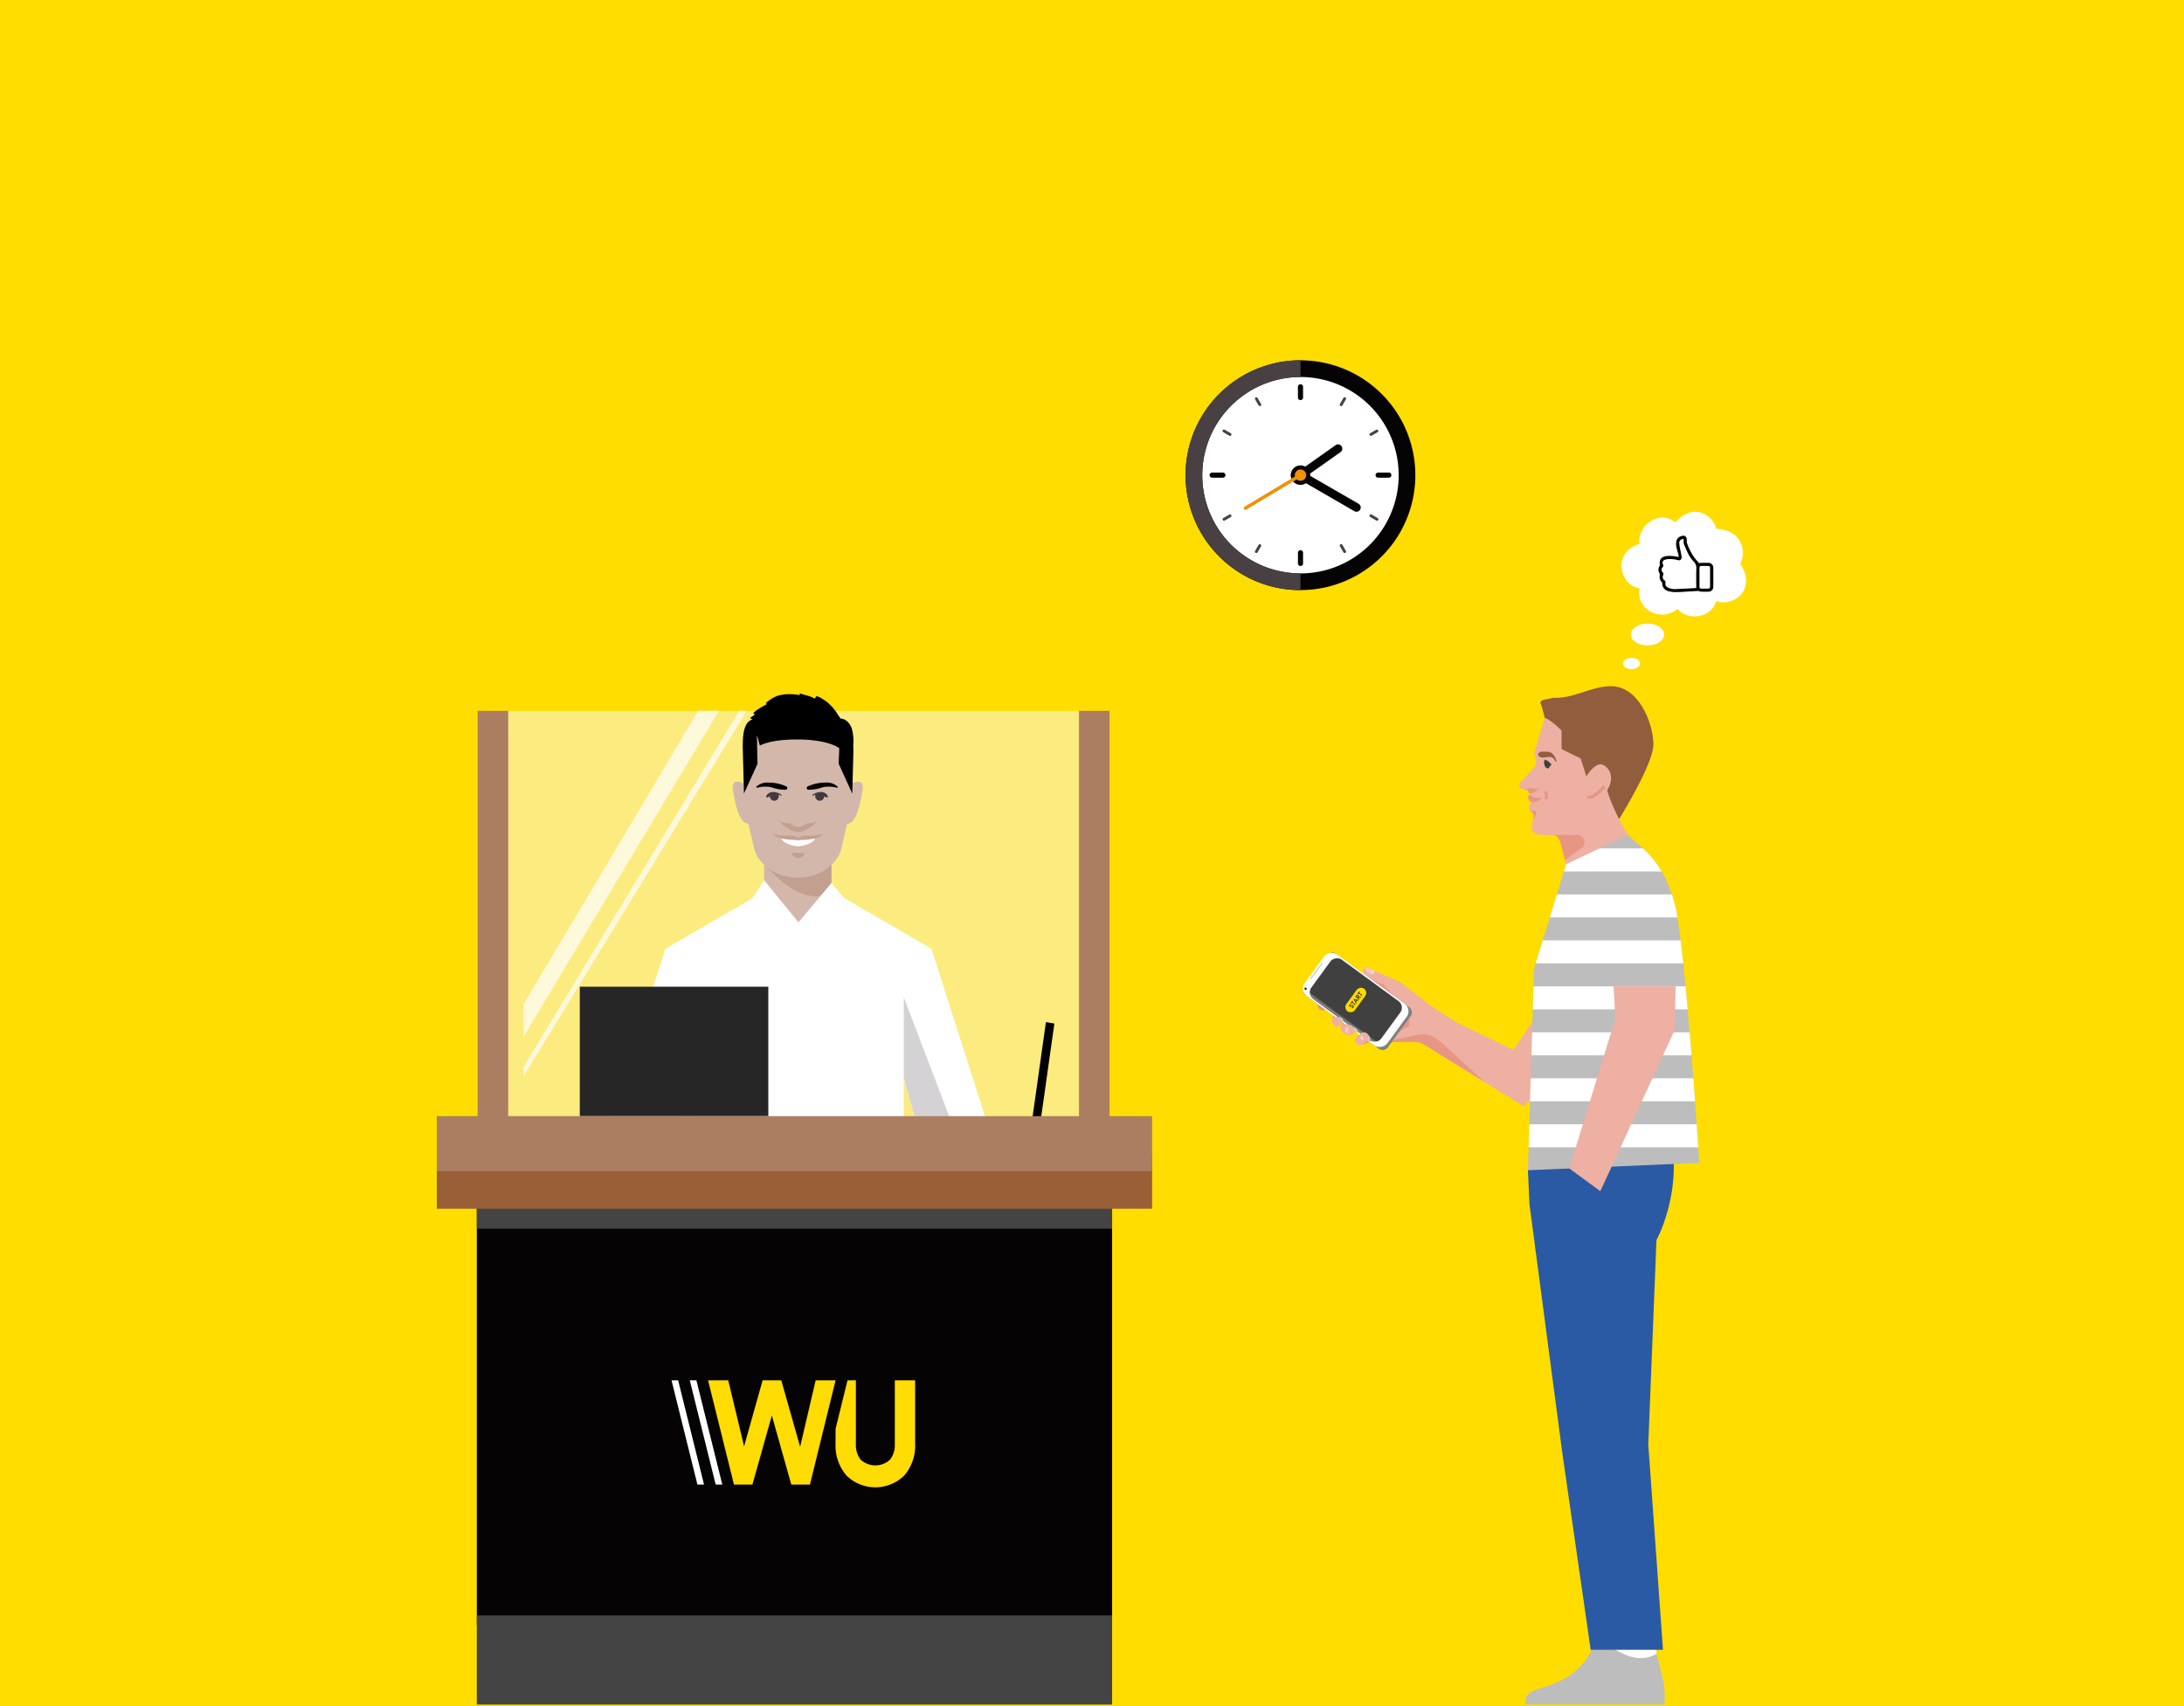 <svg xmlns="http://www.w3.org/2000/svg" xmlns:xlink="http://www.w3.org/1999/xlink" width="640" height="500" viewBox="0 0 640 500">
  <rect x="0" y="0" width="640" height="500" fill="#333333" stroke="none"/>
  <defs>
    <clipPath id="clip-ASSET_Send-Person-Header-Mobile">
      <rect width="640" height="500"/>
    </clipPath>
  </defs>
  <g id="ASSET_Send-Person-Header-Mobile" data-name="ASSET — Send-Person-Header-Mobile" clip-path="url(#clip-ASSET_Send-Person-Header-Mobile)">
    <rect width="640" height="500" fill="#fd0"/>
    <g id="Group_2540" data-name="Group 2540" transform="translate(-22.307 126.214)">
      <path id="Path_5979" data-name="Path 5979" d="M731.081,322.029l-16.5-7.991-5.758,8.836,25.19,15.564,21.606-18.206L750.4,293.286Z" transform="translate(-265.28 -140.538)" fill="#edb0a3"/>
      <path id="Path_5980" data-name="Path 5980" d="M665.545,302.405l9.915,4.293,10.008,7.707,6.72,4.237,19.432,24.4-30.5-18.847-8.218.109,4.2-10.826-9.946-7.264c-2.481-1.774-3.236-2.507-1.944-3.749A.307.307,0,0,1,665.545,302.405Z" transform="translate(-242.885 -145.143)" fill="#edb0a3"/>
      <path id="Path_5981" data-name="Path 5981" d="M666.24,307.236c1.021.746,4.19,2.616,5.129,2.506a24.962,24.962,0,0,0,4.689,4.665Z" transform="translate(-243.72 -147.601)" fill="#e89684"/>
      <circle id="Ellipse_142" data-name="Ellipse 142" cx="1.449" cy="1.449" r="1.449" transform="translate(408.437 167.02)" fill="#e89684"/>
      <path id="Path_5982" data-name="Path 5982" d="M663.109,346.724a7.077,7.077,0,0,0,2.588-.975l-1.137-.859Z" transform="translate(-242.135 -166.664)" fill="#e89684"/>
      <path id="Path_5983" data-name="Path 5983" d="M684.857,331.964s-.594,1.814-.047,2.666c0,0-2.747,1.088-3.378,2.023l-1.458,1.995,7.356-1.482a6.6,6.6,0,0,1,5.192,1.139l1.61,1.177,12.562,11.49-17.242-10.654a6.865,6.865,0,0,0-4.071-1.069l-6,.033-1.988-.749Z" transform="translate(-249.368 -160.12)" fill="#e89684"/>
      <path id="Path_5984" data-name="Path 5984" d="M651.6,336.249a6.372,6.372,0,0,1,.649-.888l.715.522Z" transform="translate(-236.309 -161.84)" fill="#e89684"/>
      <path id="Path_5985" data-name="Path 5985" d="M646.346,332.532a3.09,3.09,0,0,1,.437-1.54l2.493,1.861-.366.688Z" transform="translate(-233.648 -159.628)" fill="#e89684"/>
      <g id="Group_2495" data-name="Group 2495" transform="translate(403.029 151.901)">
        <path id="Path_5986" data-name="Path 5986" d="M637.821,293.666a1.238,1.238,0,0,0-1,.5h0l-7.39,10.119h0a1.239,1.239,0,0,0-.17,1.1,1.489,1.489,0,0,0,.55.764l21.464,15.676a1.936,1.936,0,0,0,2.887-.627l2.058-2.817,2.18-2.985,2.057-2.817a1.937,1.937,0,0,0-.281-2.942l-21.463-15.676A1.485,1.485,0,0,0,637.821,293.666Z" transform="translate(-628.001 -292.632)" fill="gray"/>
        <g id="Group_2494" data-name="Group 2494" transform="translate(0)">
          <rect id="Rectangle_3758" data-name="Rectangle 3758" width="15.092" height="29.947" rx="2.718" transform="matrix(0.59, -0.808, 0.808, 0.59, 0, 12.188)" fill="#fff"/>
          <rect id="Rectangle_3759" data-name="Rectangle 3759" width="14.229" height="25.343" rx="2.357" transform="matrix(0.59, -0.808, 0.808, 0.59, 2.15, 13.224)" fill="#404040"/>
          <rect id="Rectangle_3760" data-name="Rectangle 3760" width="5.881" height="0.361" rx="0.181" transform="matrix(0.59, -0.808, 0.808, 0.59, 3.118, 8.761)" fill="#cccbcb"/>
          <ellipse id="Ellipse_143" data-name="Ellipse 143" cx="0.303" cy="0.332" rx="0.303" ry="0.332" transform="matrix(0.59, -0.808, 0.808, 0.59, 1.424, 11.693)"/>
          <path id="Path_5987" data-name="Path 5987" d="M682.273,335.757c.152.1.3.2.449.3a.568.568,0,0,1,.2.2.445.445,0,0,1,.054.281.411.411,0,0,1-.048.141c-.027.045-.053.075-.079.114l-.157.219-.315.438-.321.433-.161.217c-.029.037-.05.071-.084.11a.393.393,0,0,1-.119.089.445.445,0,0,1-.285.034.563.563,0,0,1-.247-.13c-.141-.113-.283-.222-.422-.337.152.1.3.2.45.3a.506.506,0,0,0,.231.108.373.373,0,0,0,.239-.039.336.336,0,0,0,.092-.076c.024-.029.052-.071.078-.106l.157-.219.314-.438.322-.433.161-.216c.025-.035.057-.075.077-.106a.332.332,0,0,0,.044-.111.376.376,0,0,0-.035-.24.518.518,0,0,0-.172-.187C682.554,335.982,682.412,335.872,682.273,335.757Z" transform="translate(-654.089 -313.942)" fill="#cccbcb"/>
          <g id="Group_2493" data-name="Group 2493" transform="translate(12.909 10.722)">
            <rect id="Rectangle_3761" data-name="Rectangle 3761" width="8.224" height="3.084" rx="1.542" transform="matrix(0.59, -0.808, 0.808, 0.59, 0, 6.641)" fill="#fcd900"/>
            <g id="Group_2491" data-name="Group 2491" transform="translate(1.745 1.704)">
              <path id="Path_5988" data-name="Path 5988" d="M657.662,325.208a.528.528,0,0,1-.461.235l-.015-.222a.376.376,0,0,0,.3-.137c.078-.108.076-.205,0-.263s-.168-.044-.3.03l-.1.06a.43.43,0,0,1-.5.014.384.384,0,0,1-.053-.543.47.47,0,0,1,.367-.208l.038.219a.276.276,0,0,0-.235.115.164.164,0,0,0,.013.234c.072.052.16.04.287-.037l.1-.057a.431.431,0,0,1,.5-.023A.392.392,0,0,1,657.662,325.208Z" transform="translate(-656.443 -320.503)" fill="#211f1f"/>
              <path id="Path_5989" data-name="Path 5989" d="M657.637,322.856l-.208.285-.178-.13.549-.752.178.13-.209.286.929.678-.132.181Z" transform="translate(-656.852 -319.534)" fill="#211f1f"/>
              <path id="Path_5990" data-name="Path 5990" d="M659.035,321.287l1.514.276-.142.2-.33-.065-.338.463.162.295-.141.194Zm.6.671.224-.307-.439-.086Z" transform="translate(-657.755 -319.042)" fill="#211f1f"/>
              <path id="Path_5991" data-name="Path 5991" d="M660.909,319.541l-.077.1.471.344-.132.181-1.106-.808.262-.358a.4.4,0,0,1,.575-.12.381.381,0,0,1,.135.447l.745,0-.159.217Zm-.117-.171c.091-.125.075-.23-.019-.3s-.2-.054-.293.07l-.117.161.312.228Z" transform="translate(-658.277 -317.786)" fill="#211f1f"/>
              <path id="Path_5992" data-name="Path 5992" d="M661.668,317.336l-.208.285-.178-.129.55-.753.178.13-.21.287.929.678-.132.181Z" transform="translate(-658.893 -316.739)" fill="#211f1f"/>
            </g>
          </g>
        </g>
        <ellipse id="Ellipse_144" data-name="Ellipse 144" cx="0.079" cy="0.087" rx="0.079" ry="0.087" transform="matrix(0.59, -0.808, 0.808, 0.59, 1.649, 11.627)" fill="#707078"/>
        <rect id="Rectangle_3762" data-name="Rectangle 3762" width="0.319" height="26.261" transform="matrix(0.59, -0.808, 0.808, 0.59, 1.916, 12.814)" fill="#fff" opacity="0.5"/>
        <rect id="Rectangle_3763" data-name="Rectangle 3763" width="0.121" height="26.261" transform="matrix(0.59, -0.808, 0.808, 0.59, 2.222, 12.394)" fill="#fff" opacity="0.5"/>
      </g>
      <path id="Path_5998" data-name="Path 5998" d="M666.673,342.074s1.3,1.151.489,2.249L666,343.478" transform="translate(-243.6 -165.238)" fill="#cccbcb"/>
      <path id="Path_5999" data-name="Path 5999" d="M660.413,344.44a1.471,1.471,0,0,1-.3-1.878l.007-.011a1.212,1.212,0,0,1,.354-.36l1.283-.865a1.329,1.329,0,0,1,.122-.082h0a1.316,1.316,0,0,1,1.736,1.908c-.023.032-.048.062-.074.091l-.058.063c-.029.025-.836.815-1.068,1.042-.016.017-.033.034-.05.049l-.007.006h0A1.466,1.466,0,0,1,660.413,344.44Z" transform="translate(-240.51 -164.725)" fill="#edb0a3"/>
      <path id="Path_6000" data-name="Path 6000" d="M658.726,337.847s1.878.689,1.121,1.725l-1.229-.9" transform="translate(-239.861 -163.098)" fill="#cccbcb"/>
      <path id="Path_6001" data-name="Path 6001" d="M663.662,342.56a2.275,2.275,0,0,0,.581,1.22.091.091,0,0,1-.036.146c-.25.095-.815.232-1-.358a1.09,1.09,0,0,1,.293-1.06A.091.091,0,0,1,663.662,342.56Z" transform="translate(-242.164 -165.443)" fill="#f3cac2"/>
      <path id="Path_6002" data-name="Path 6002" d="M651.446,338.286a1.489,1.489,0,0,1-.191-1.31.94.94,0,0,1,.646-.7,3.436,3.436,0,0,1,2.938.643,1.387,1.387,0,0,1-1.348,2.4A5.524,5.524,0,0,1,651.446,338.286Z" transform="translate(-236.101 -162.246)" fill="#edb0a3"/>
      <g id="Group_2496" data-name="Group 2496" transform="translate(413.991 171.86)">
        <path id="Path_6003" data-name="Path 6003" d="M650.4,332.231a1.206,1.206,0,0,1,.431,1.366l-1.869-1.365A1.221,1.221,0,0,1,650.4,332.231Z" transform="translate(-648.966 -331.998)" fill="#cccbcb"/>
      </g>
      <path id="Path_6004" data-name="Path 6004" d="M654.964,338.07a2.562,2.562,0,0,0,.083,1.624.1.1,0,0,1-.123.14c-.37-.118-1.038-.423-.974-1.072a1.043,1.043,0,0,1,.824-.9A.165.165,0,0,1,654.964,338.07Z" transform="translate(-237.496 -163.107)" fill="#f3cac2"/>
      <path id="Path_6005" data-name="Path 6005" d="M646.958,334.365a1.3,1.3,0,0,0,1.878-.273,1.48,1.48,0,0,0-.461-2c-.668-.488-1.715-.342-1.936.366A1.509,1.509,0,0,0,646.958,334.365Z" transform="translate(-233.631 -160.042)" fill="#edb0a3"/>
      <path id="Path_6006" data-name="Path 6006" d="M666.384,302.478l2.531,1.1s-.344,1.163-1.383.805S665.732,302.832,666.384,302.478Z" transform="translate(-243.671 -145.192)" fill="#f3cac2"/>
      <g id="Group_2497" data-name="Group 2497" transform="translate(424.168 158.021)">
        <path id="Path_6007" data-name="Path 6007" d="M669.824,303.968l.831.36s-.23.775-.879.865C669.554,304.781,669.458,304.214,669.824,303.968Z" transform="translate(-669.579 -303.968)" fill="#f5d5cd"/>
      </g>
      <g id="Group_2498" data-name="Group 2498" transform="translate(421.003 177.658)">
        <path id="Path_6008" data-name="Path 6008" d="M663.211,344.207a.943.943,0,0,1-.025-.468.831.831,0,0,1,.309.341.785.785,0,0,1,.081.536A.569.569,0,0,1,663.211,344.207Z" transform="translate(-663.168 -343.739)" fill="#f5d5cd"/>
      </g>
      <path id="Path_6009" data-name="Path 6009" d="M771.218,144.871l-.815-3.06c-.1-.358-.533-1.275-.435-1.634.173-.637,2.413-.861,3.132-1.038a3.934,3.934,0,0,1,1.054-.159c5.635.18,10.818-3.386,16.484-3.386,8.355,0,12.462,11.372,12.4,17.155S793,174.531,793,174.531l-9.249,1.221" transform="translate(-296.227 -60.704)" fill="#915d3d"/>
      <path id="Path_6010" data-name="Path 6010" d="M775.567,170.338a.309.309,0,0,1,.1.094C775.836,170.744,775.764,170.65,775.567,170.338Z" transform="translate(-299.069 -78.294)" fill="#915d3d"/>
      <path id="Path_6011" data-name="Path 6011" d="M819.448,687.143l1.593,11.237-4.316,7.1-9.078-1.335-4.02-17Z" transform="translate(-313.275 -339.936)" fill="#fff"/>
      <path id="Path_6012" data-name="Path 6012" d="M801.89,210.337c-2.525-3.054-7.466-12.734-7.8-16.8L779.721,197.1l2.365,18.843,1.673,6.009" transform="translate(-301.172 -90.04)" fill="#edb0a3"/>
      <path id="Path_6013" data-name="Path 6013" d="M799.424,706.464c2.328,9.376,2.427,8.912,2.337,14.886H760.928c0-4.515,2.571-3.754,8.569-6.2a20.8,20.8,0,0,0,7.589-5.021,17.058,17.058,0,0,0,3.086-4.406c.743-1.467,2.274-3.124,3.708-2.453C786.938,704.695,792.976,710.179,799.424,706.464Z" transform="translate(-291.658 -348.021)" fill="#bdbdbd"/>
      <path id="Path_6014" data-name="Path 6014" d="M801.892,384.738,762.5,403.583l.468,10.044,9.662,73.141,8.268,57.359h21.182l-4.3-60.189,2.392-59.887S810.4,405.779,801.892,384.738Z" transform="translate(-292.456 -186.838)" fill="#2b5aa5"/>
      <path id="Path_6015" data-name="Path 6015" d="M764.3,263.064l9.4-30.573,18.065-8.568c6.728,5.748,10.6,9.077,13.695,19.914S812.731,320,812.731,320L762.5,322.167Z" transform="translate(-292.456 -105.422)" fill="#bdbdbd"/>
      <path id="Path_6016" data-name="Path 6016" d="M757.628,173.378l3.7-4.047a2.939,2.939,0,0,0,.73-3.386,2.941,2.941,0,0,1-.126-2.047l2.891-9.514c2.036.7,4.844,3.69,4.919,3.718v5.418l5.6,2.762,1.672,5.269s2.793-4.825,5.234-3.217c4.885,3.217.048,11.865-6.349,9.96l-4.79,10.373-6.285.051c-4,0-3.8-1.57-3.8-2.588s.638-2.459.638-3.482l-1.154-1.215a1.689,1.689,0,0,1,.368-2.12l.158-.16-1-1.211.085-.865a1.224,1.224,0,0,0-.785-1.64l-.982-.117a1.164,1.164,0,0,1-.721-1.942Z" transform="translate(-289.833 -70.217)" fill="#edb0a3"/>
      <path id="Path_6017" data-name="Path 6017" d="M766.261,201.506c.257-.225.3-.587-.031-.509a3.479,3.479,0,0,1-1.972-.083c-1.143-.63-1.483-.568-1.483-.568-.656,1.342.485,1.636.917,2.095A3.8,3.8,0,0,0,766.261,201.506Z" transform="translate(-292.492 -93.485)" fill="#e89684"/>
      <path id="Path_6018" data-name="Path 6018" d="M772.755,198.032a2.447,2.447,0,0,1,.215,2.25" transform="translate(-297.645 -92.314)" fill="none" stroke="#e89684" stroke-miterlimit="10" stroke-width="0.93"/>
      <path id="Path_6019" data-name="Path 6019" d="M762.785,196.118a2.161,2.161,0,0,0,1.813-.1,2.986,2.986,0,0,1-2.909,1.547,1.131,1.131,0,0,0-.859-1.049l-.547-.065h0C761.6,196.448,761.656,195.757,762.785,196.118Z" transform="translate(-291.331 -91.293)" fill="#e89684"/>
      <path id="Path_6020" data-name="Path 6020" d="M765.5,209.73c.289.592-.351,1.472-.815,2.05h0c.051-.2.1-.4.137-.6a1.459,1.459,0,0,0-.373-1.293l-.687-.724C764.818,209.6,765.185,209.078,765.5,209.73Z" transform="translate(-293.094 -97.952)" fill="#e89684"/>
      <ellipse id="Ellipse_145" data-name="Ellipse 145" cx="0.743" cy="1.143" rx="0.743" ry="1.143" transform="matrix(0.93, -0.368, 0.368, 0.93, 474.516, 97.085)" fill="#404040"/>
      <path id="Path_6021" data-name="Path 6021" d="M772.245,179.992a3.693,3.693,0,0,1,1.744,1.4" transform="translate(-297.387 -83.181)" fill="none" stroke="#404040" stroke-miterlimit="10" stroke-width="0.93"/>
      <path id="Path_6022" data-name="Path 6022" d="M773.943,177.394a3.81,3.81,0,0,0-1.646-2.7,3.129,3.129,0,0,0-1.675-.238c-.686.011-1.411-.2-1.948.455a.693.693,0,0,0,.1.815c.845.791,1.949.27,2.833.279.672.007,1.028-.136,1.617.581.256.311.4.818.7.841.01,0,.019-.014.023-.028Z" transform="translate(-295.533 -80.365)" fill="#915d3d"/>
      <path id="Path_6023" data-name="Path 6023" d="M783.649,223.819h-7.686c1.492,0,2.376.519,2.967,2.573l1.253,4.882c2.26-1.818,5.219-3.757,5.392-4.045A2.248,2.248,0,0,0,783.649,223.819Z" transform="translate(-299.27 -105.37)" fill="#e89684"/>
      <path id="Path_6024" data-name="Path 6024" d="M802.815,195a14.542,14.542,0,0,1-3.054,2.758c-.563.379-1.362.706-1.869.254" transform="translate(-310.372 -90.778)" fill="none" stroke="#e89684" stroke-miterlimit="10" stroke-width="0.93"/>
      <path id="Path_6025" data-name="Path 6025" d="M812.019,261.684a40.623,40.623,0,0,1,.869,4.228H775.473l2.07-6.736h33.7C811.507,259.966,811.766,260.8,812.019,261.684Z" transform="translate(-299.021 -123.269)" fill="#fff"/>
      <path id="Path_6026" data-name="Path 6026" d="M784.5,236.522l9.775-4.636h12.747a29.517,29.517,0,0,1,5.495,6.737H783.859Z" transform="translate(-303.267 -109.454)" fill="#fff"/>
      <path id="Path_6027" data-name="Path 6027" d="M810.348,293.2H767.087l2.07-6.737h40.426C809.839,288.537,810.094,290.8,810.348,293.2Z" transform="translate(-294.776 -137.084)" fill="#fff"/>
      <path id="Path_6028" data-name="Path 6028" d="M810.792,320.488H765.4l.2-6.736h44.564C810.381,315.947,810.589,318.2,810.792,320.488Z" transform="translate(-293.923 -150.9)" fill="#fff"/>
      <path id="Path_6029" data-name="Path 6029" d="M811.5,347.777H764.575l.2-6.736h46.173C811.142,343.3,811.325,345.554,811.5,347.777Z" transform="translate(-293.504 -164.715)" fill="#fff"/>
      <path id="Path_6030" data-name="Path 6030" d="M812.109,375.065H763.746l.2-6.736h47.656C811.784,370.667,811.953,372.926,812.109,375.065Z" transform="translate(-293.084 -178.531)" fill="#fff"/>
      <path id="Path_6031" data-name="Path 6031" d="M812.638,402.354h-49.72l.2-6.736h49.051C812.359,398.254,812.515,400.54,812.638,402.354Z" transform="translate(-292.665 -192.346)" fill="#fff"/>
      <path id="Path_6032" data-name="Path 6032" d="M800.054,313.752h18.182l-.343,12.93-21.73,47.083-9.088-6.644,13.491-43.928Z" transform="translate(-304.896 -150.9)" fill="#edb0a3"/>
      <g id="Group_2517" data-name="Group 2517" transform="translate(150.307 76.978)">
        <rect id="Rectangle_3764" data-name="Rectangle 3764" width="10.792" height="4.918" transform="translate(170.159 125.162)"/>
        <rect id="Rectangle_3765" data-name="Rectangle 3765" width="14.759" height="4.922" transform="translate(168.174 126.919)"/>
        <path id="Path_6033" data-name="Path 6033" d="M473.082,366.908l-2.468-.426,4.557-32.274c.184-1.176,2.632-.845,2.475.424Z" transform="translate(-296.669 -237.866)"/>
        <rect id="Rectangle_3766" data-name="Rectangle 3766" width="174.15" height="120.032" transform="translate(16.445 5.131)" fill="#fceb7f"/>
        <rect id="Rectangle_3767" data-name="Rectangle 3767" width="8.958" height="123.8" transform="translate(11.967 5.131)" fill="#ac7e61"/>
        <rect id="Rectangle_3768" data-name="Rectangle 3768" width="8.959" height="123.8" transform="translate(188.188 5.131)" fill="#ac7e61"/>
        <g id="Group_2515" data-name="Group 2515" transform="translate(50.367)">
          <g id="Group_2512" data-name="Group 2512" transform="translate(24.47 59.536)">
            <path id="Path_6034" data-name="Path 6034" d="M269.882,467.958s2.576,30.536,5.823,40.032,17.165,59.484,17.165,59.484l1.855,8.983,22.035-11.036,11.419-81.442.177-16.534Z" transform="translate(-269.882 -365.223)" fill="#33b5b3"/>
            <path id="Path_6035" data-name="Path 6035" d="M319.16,269.723c7.809,0,14.142-3.433,14.205-7.682a49.947,49.947,0,0,0-4.94-1.634l-19.693.4-3.779,1.216c.048,4.257,6.387,7.7,14.207,7.7" transform="translate(-287.637 -260.406)" fill="#d2b7aa"/>
          </g>
          <rect id="Rectangle_3769" data-name="Rectangle 3769" width="19.693" height="15.693" transform="translate(45.565 47.411)" fill="#d2b7aa"/>
          <g id="Group_2513" data-name="Group 2513" transform="translate(36.345)">
            <path id="Path_6036" data-name="Path 6036" d="M313.873,238.706c1.545,1.139,9.962,11.4,18.427,6.685v-12.02l-19.693,1.223Z" transform="translate(-303.387 -187.183)" fill="#c39f90"/>
            <path id="Path_6037" data-name="Path 6037" d="M328.749,173.713c.048-.562.075-1.128.075-1.7,0-14.361-7.087-17.507-15.823-17.507s-15.824,3.146-15.824,17.507c0,.573.025,1.139.076,1.7-.858-.44-3.866-1.747-3.233,2,.739,4.352,1.82,9.529,4.539,9.843l1.756,7.555c.851,3.106,4.988,8.149,12.685,8.149s11.832-5.043,12.684-8.149l1.757-7.555c2.719-.314,3.8-5.491,4.537-9.843.633-3.743-2.374-2.436-3.23-2" transform="translate(-293.934 -147.256)" fill="#d2b7aa"/>
            <path id="Path_6038" data-name="Path 6038" d="M316,199.984l1.291-.442,1.232.091.072.448a1.308,1.308,0,1,1-2.6,0Z" transform="translate(-305.102 -170.057)" fill="#40383d"/>
            <path id="Path_6039" data-name="Path 6039" d="M318.2,199.514a3.1,3.1,0,0,0-2.418-.258c-.578.189-1.09.548-1.68.734-.22.07-.4-.2-.292-.421.907-1.76,3.266-1.3,4.521-.3Z" transform="translate(-303.978 -169.471)" fill="#40383d"/>
            <path id="Path_6040" data-name="Path 6040" d="M308.049,194.337a8.725,8.725,0,0,1,4.36-.154,11.553,11.553,0,0,0,4.155.693.511.511,0,0,0,.224-.923,12.165,12.165,0,0,0-5.159-1.153,4.677,4.677,0,0,0-3.736,1.242Z" transform="translate(-301.001 -166.634)"/>
            <path id="Path_6041" data-name="Path 6041" d="M345.543,199.984l-1.291-.442-1.232.091-.071.448a1.308,1.308,0,1,0,2.6,0Z" transform="translate(-318.749 -170.057)" fill="#40383d"/>
            <path id="Path_6042" data-name="Path 6042" d="M341.35,199.514a3.1,3.1,0,0,1,2.418-.258c.579.189,1.09.548,1.68.734.22.07.4-.2.291-.421-.905-1.76-3.264-1.3-4.519-.3Z" transform="translate(-317.873 -169.471)" fill="#40383d"/>
            <path id="Path_6043" data-name="Path 6043" d="M346.815,194.337a8.719,8.719,0,0,0-4.358-.154,11.562,11.562,0,0,1-4.156.693.512.512,0,0,1-.224-.923,12.171,12.171,0,0,1,5.159-1.153,4.677,4.677,0,0,1,3.736,1.242Z" transform="translate(-316.168 -166.634)"/>
            <path id="Path_6044" data-name="Path 6044" d="M327.6,225.961l-5.056-.906c.166,1.892,3.792,2.749,5.056,2.749s4.889-.857,5.057-2.749Z" transform="translate(-308.418 -182.973)" fill="#fff"/>
            <path id="Path_6045" data-name="Path 6045" d="M327.77,223.774a3.36,3.36,0,0,0-2.124.444.626.626,0,0,1-.683,0,3.37,3.37,0,0,0-2.127-.444,14.917,14.917,0,0,1-4.827-.551s.552,1.811,7.294,1.811,7.294-1.811,7.294-1.811a14.914,14.914,0,0,1-4.827.551" transform="translate(-306.122 -182.046)" fill="#c39f90"/>
            <path id="Path_6046" data-name="Path 6046" d="M330.808,234.589c-.393,0-1.927-.08-1.927-.08a1.99,1.99,0,0,0,3.854,0s-1.534.08-1.927.08" transform="translate(-311.626 -187.76)" fill="#c39f90"/>
            <path id="Path_6047" data-name="Path 6047" d="M303.506,145.99c-.361.262-1.111.845-1.5,1.057.242.137.482.271.726.407a3.3,3.3,0,0,0-1.939,1.819,9.285,9.285,0,0,0-.731,2.764,31.046,31.046,0,0,0-.123,4.757c0,.273.009.546.015.818q.155,5.8.3,11.59l3.981-8.752c-.082-.878-.125-6.391-.181-8.182.092-.055.275.677.461,1.41s.377,1.463.485,1.41c2.334-1.146,6.133-1.751,10.865-1.751,5.617,0,10.4,1.075,12.319,2.59l-.174,4.523L332,169.2q.154-5.792.307-11.59a25.442,25.442,0,0,0-.03-2.669l.018,0a13.518,13.518,0,0,0-.458-4.848c-.536-1.527-1.8-2.863-3.277-2.863l-.783-1.168a15.2,15.2,0,0,0-2.807-3.387,11.908,11.908,0,0,0-1.819-1.274,4.845,4.845,0,0,0-1.631-.753l-.521.728c-1.383-.868-2.885-.974-4.384-1.559-.03.385-.011.142-.042.526,0,0-4.215-.923-7.333.557a12.323,12.323,0,0,0-2.535,1.737l.233.38s-3.2,1.619-3.991,2.678Z" transform="translate(-296.957 -139.823)"/>
            <path id="Path_6048" data-name="Path 6048" d="M332.411,215.687c-.245.352-.585.511-1.465.511-1.932,0-1.667,1.12-3.439,1.12-1.8,0-1.505-1.12-3.437-1.12-.88,0-1.221-.159-1.465-.511-.162-.235-.252-.19-.24-.118a2.46,2.46,0,0,0,1.415,1.75c1.182.668,2.242,1.465,3.728,1.465s2.549-.8,3.729-1.465a2.452,2.452,0,0,0,1.415-1.75c.012-.072-.078-.117-.24.118" transform="translate(-308.327 -178.141)" fill="#c39f90"/>
          </g>
          <path id="Path_6049" data-name="Path 6049" d="M306.794,344.125V308.536l5.535,20.306Zm-67.255-15.283,5.535-20.306V344.8Zm75.353-58.017-25.509-14.808-3.788-4.431-9.661,11.494L265.87,250.766l-3.384,5.251-25.511,14.808L220.32,321.743l9.973,26.825,3.864,2.459,4.455,7.919,6.461-4.236V361.1h61.72V350.63l7.5,6.819,3.419-6.423,3.865-2.459,9.973-25.691Z" transform="translate(-220.32 -195.99)" fill="#fff"/>
          <g id="Group_2514" data-name="Group 2514" transform="translate(19.16 151.507)">
            <path id="Path_6050" data-name="Path 6050" d="M375.446,450.259l-10.058,12.052s.627,2.77,4.381,0l-.522,4.153,10.188,2.3,3.581-10.611,2.891-4.857-7.331-6.616Z" transform="translate(-312.923 -446.684)" fill="#d2b7aa"/>
            <path id="Path_6051" data-name="Path 6051" d="M266.742,454.027l12.933,13.155s-.627,2.539-3.65.578-3.444-3.347-3.444-3.347l2.818,7.733-9.359,2.083-6.915-14.893Z" transform="translate(-259.126 -450.401)" fill="#d2b7aa"/>
          </g>
          <path id="Path_6052" data-name="Path 6052" d="M393.646,343.7V320.212L408.6,359.4l-4.353,7.663L402.116,382.5l-4.036,7.332-6.2-5.654L399.181,364Z" transform="translate(-307.173 -231.148)" fill="#d4d2d4"/>
        </g>
        <rect id="Rectangle_3770" data-name="Rectangle 3770" width="55.242" height="37.93" transform="translate(41.904 85.977)" fill="#262626"/>
        <rect id="Rectangle_3771" data-name="Rectangle 3771" width="46.742" height="9.333" transform="translate(116.383 127.656)" fill="#fff"/>
        <rect id="Rectangle_3772" data-name="Rectangle 3772" width="10.792" height="4.918" transform="translate(170.159 125.162)"/>
        <rect id="Rectangle_3773" data-name="Rectangle 3773" width="14.759" height="4.922" transform="translate(168.174 126.919)"/>
        <path id="Path_6053" data-name="Path 6053" d="M473.082,367.653l-2.468-.426,4.557-32.274,2.474.424Z" transform="translate(-296.669 -238.611)"/>
        <path id="Path_6054" data-name="Path 6054" d="M227.031,150.215h-6.083l-51.188,86.018v9.533Z" transform="translate(-144.356 -145.084)" fill="#fff9db"/>
        <path id="Path_6055" data-name="Path 6055" d="M235.178,150.215H233L169.759,254.576v2.781Z" transform="translate(-144.356 -145.084)" fill="#fff9db"/>
        <rect id="Rectangle_3774" data-name="Rectangle 3774" width="186.165" height="140.654" transform="translate(11.726 132.585)" fill="#060305"/>
        <rect id="Rectangle_3775" data-name="Rectangle 3775" width="186.165" height="26.13" transform="translate(11.726 270.223)" fill="#444445"/>
        <rect id="Rectangle_3776" data-name="Rectangle 3776" width="186.165" height="16.974" transform="translate(11.726 139.915)" fill="#444445"/>
        <g id="Group_2516" data-name="Group 2516" transform="translate(68.785 201.337)">
          <path id="Path_6056" data-name="Path 6056" d="M316.671,547.61l-7.515,30.557H303.7l-5.7-20.256-5.7,20.256H286.9l-7.59-30.557h5.909l4.645,19.337,5.43-19.337h5.469l5.526,19.483,4.546-19.483Zm17.366,0v18.864a6.95,6.95,0,0,1-1.374,4.345,6.327,6.327,0,0,1-8.668,0,6.944,6.944,0,0,1-1.372-4.343V547.611H320.17l-3.5,14.23v4.425a13.335,13.335,0,0,0,3.191,9.228,12.077,12.077,0,0,0,16.936,0,13.336,13.336,0,0,0,3.192-9.228V547.611Z" transform="translate(-268.601 -547.61)" fill="#ffdc04"/>
          <path id="Path_6057" data-name="Path 6057" d="M265.214,578.166l-7.59-30.557h1.937l7.591,30.557Zm7.29,0-7.591-30.557h-1.937l7.59,30.557Z" transform="translate(-257.624 -547.61)" fill="#fff"/>
        </g>
        <rect id="Rectangle_3777" data-name="Rectangle 3777" width="209.615" height="16.108" transform="translate(0 134.931)" fill="#995f37"/>
        <rect id="Rectangle_3778" data-name="Rectangle 3778" width="209.615" height="16.12" transform="translate(0 123.908)" fill="#ac7e61"/>
      </g>
      <g id="Group_2528" data-name="Group 2528" transform="translate(369.726 -20.617)">
        <circle id="Ellipse_146" data-name="Ellipse 146" cx="29.348" cy="29.348" r="29.348" transform="translate(4.316 4.316)" fill="#fff"/>
        <g id="Group_2527" data-name="Group 2527" transform="translate(7.049 7.018)">
          <g id="Group_2518" data-name="Group 2518" transform="translate(25.881)">
            <path id="Path_6058" data-name="Path 6058" d="M625.053,51.234a.749.749,0,0,1-.749-.749V47.347a.749.749,0,1,1,1.5,0v3.137A.75.75,0,0,1,625.053,51.234Z" transform="translate(-624.304 -46.598)" fill="#060305"/>
            <path id="Path_6059" data-name="Path 6059" d="M625.053,149.718a.749.749,0,0,1-.749-.749v-3.137a.749.749,0,0,1,1.5,0v3.137A.749.749,0,0,1,625.053,149.718Z" transform="translate(-624.304 -96.457)" fill="#060305"/>
          </g>
          <g id="Group_2519" data-name="Group 2519" transform="translate(0 25.881)">
            <path id="Path_6060" data-name="Path 6060" d="M575.771,100.515h-3.137a.749.749,0,0,1,0-1.5h3.137a.749.749,0,0,1,0,1.5Z" transform="translate(-571.885 -99.017)" fill="#060305"/>
            <path id="Path_6061" data-name="Path 6061" d="M674.255,100.515h-3.137a.749.749,0,1,1,0-1.5h3.137a.749.749,0,1,1,0,1.5Z" transform="translate(-621.744 -99.017)" fill="#060305"/>
          </g>
          <g id="Group_2526" data-name="Group 2526" transform="translate(3.8 3.797)">
            <g id="Group_2522" data-name="Group 2522" transform="translate(0 0)">
              <g id="Group_2520" data-name="Group 2520" transform="translate(9.473)">
                <path id="Path_6062" data-name="Path 6062" d="M600.207,56.892a.416.416,0,0,1-.361-.208l-1.022-1.771a.416.416,0,0,1,.721-.416l1.022,1.77a.416.416,0,0,1-.36.625Z" transform="translate(-598.768 -54.289)" fill="#484043"/>
                <path id="Path_6063" data-name="Path 6063" d="M650.556,144.1a.416.416,0,0,1-.361-.208l-1.022-1.77a.416.416,0,0,1,.721-.417l1.023,1.771a.416.416,0,0,1-.36.625Z" transform="translate(-624.258 -98.439)" fill="#484043"/>
              </g>
              <g id="Group_2521" data-name="Group 2521" transform="translate(0 9.473)">
                <path id="Path_6064" data-name="Path 6064" d="M580,125.679a.416.416,0,0,1-.209-.777l1.771-1.023a.417.417,0,0,1,.417.721l-1.77,1.023A.42.42,0,0,1,580,125.679Z" transform="translate(-579.581 -98.965)" fill="#484043"/>
                <path id="Path_6065" data-name="Path 6065" d="M667.2,75.331a.416.416,0,0,1-.209-.777l1.771-1.022a.417.417,0,0,1,.417.721l-1.771,1.022A.415.415,0,0,1,667.2,75.331Z" transform="translate(-623.731 -73.476)" fill="#484043"/>
              </g>
            </g>
            <g id="Group_2525" data-name="Group 2525">
              <g id="Group_2523" data-name="Group 2523" transform="translate(0 9.473)">
                <path id="Path_6066" data-name="Path 6066" d="M581.768,75.331a.413.413,0,0,1-.208-.056l-1.771-1.022a.417.417,0,1,1,.417-.721l1.77,1.022a.417.417,0,0,1-.209.777Z" transform="translate(-579.581 -73.476)" fill="#484043"/>
                <path id="Path_6067" data-name="Path 6067" d="M668.974,125.679a.418.418,0,0,1-.208-.055L667,124.6a.417.417,0,1,1,.417-.721l1.771,1.023a.416.416,0,0,1-.209.777Z" transform="translate(-623.731 -98.965)" fill="#484043"/>
              </g>
              <g id="Group_2524" data-name="Group 2524" transform="translate(9.473)">
                <path id="Path_6068" data-name="Path 6068" d="M599.183,144.1a.416.416,0,0,1-.36-.625l1.022-1.771a.417.417,0,0,1,.721.417l-1.022,1.77A.417.417,0,0,1,599.183,144.1Z" transform="translate(-598.768 -98.438)" fill="#484043"/>
                <path id="Path_6069" data-name="Path 6069" d="M649.532,56.892a.416.416,0,0,1-.36-.625l1.022-1.771a.416.416,0,0,1,.721.416l-1.023,1.771A.416.416,0,0,1,649.532,56.892Z" transform="translate(-624.258 -54.289)" fill="#484043"/>
              </g>
            </g>
          </g>
          <path id="Path_6070" data-name="Path 6070" d="M625.748,97.608a2.853,2.853,0,1,1-2.853-2.853A2.853,2.853,0,0,1,625.748,97.608Z" transform="translate(-596.265 -70.978)" fill="#060305"/>
          <path id="Path_6071" data-name="Path 6071" d="M624.542,92.535a1.249,1.249,0,0,1-.721-2.269L634.832,82.5a1.249,1.249,0,0,1,1.44,2.041l-11.011,7.77A1.243,1.243,0,0,1,624.542,92.535Z" transform="translate(-597.911 -64.656)" fill="#060305"/>
          <path id="Path_6072" data-name="Path 6072" d="M623.459,98.629a1.248,1.248,0,0,1,1.706-.456l16.378,9.466a1.249,1.249,0,1,1-1.25,2.162l-16.378-9.466A1.248,1.248,0,0,1,623.459,98.629Z" transform="translate(-597.91 -72.624)" fill="#060305"/>
          <path id="Path_6073" data-name="Path 6073" d="M625.779,98.827a1.664,1.664,0,1,1-1.664-1.664A1.665,1.665,0,0,1,625.779,98.827Z" transform="translate(-597.484 -72.198)" fill="#f19106"/>
          <path id="Path_6074" data-name="Path 6074" d="M592.668,110.181a.5.5,0,0,1-.258-.928l16.116-9.659a.5.5,0,0,1,.514.858l-16.116,9.658A.5.5,0,0,1,592.668,110.181Z" transform="translate(-582.153 -73.392)" fill="#f19106"/>
        </g>
        <path id="Path_6075" data-name="Path 6075" d="M567.47,89.858a33.669,33.669,0,1,1,23.807,9.861A33.449,33.449,0,0,1,567.47,89.858ZM562.5,66.051a28.779,28.779,0,1,0,28.779-28.779A28.811,28.811,0,0,0,562.5,66.051Z" transform="translate(-557.609 -32.383)" fill="#060305"/>
        <path id="Path_6076" data-name="Path 6076" d="M591.294,94.83h-.017a28.779,28.779,0,0,1,0-57.558h.017V32.383h-.017a33.668,33.668,0,1,0,0,67.336h.017Z" transform="translate(-557.609 -32.383)" fill="#484043"/>
      </g>
      <g id="Group_2536" data-name="Group 2536" transform="translate(497.449 23.759)">
        <path id="Path_6085" data-name="Path 6085" d="M1395.931,64.3c1.48-2.367,1.677-9.667-7-10.26-.789-3.65-6.411-8.088-12.034-1.873-4.735-3.946-11.245,1.084-10.456,6.312-8.483,2.663-5.523,12.43,0,13.021-1.085,6.61,6.51,9.963,11.146,6.017,2.072,2.96,9.47,3.551,11.344-2.269C1394.451,77.118,1400.765,71.4,1395.931,64.3Z" transform="translate(-1361.128 -49.058)" fill="#fff"/>
      </g>
      <path id="Path_6086" data-name="Path 6086" d="M1407.332,117.144c2.7,0,4.882,1.432,4.882,3.2s-2.185,3.2-4.882,3.2-4.882-1.432-4.882-3.2S1404.637,117.144,1407.332,117.144Z" transform="translate(-902.25 -60.609)" fill="#fff"/>
      <path id="Path_6087" data-name="Path 6087" d="M1417.3,135.794c1.385,0,2.508.736,2.508,1.644s-1.124,1.644-2.508,1.644-2.509-.736-2.509-1.644S1415.919,135.794,1417.3,135.794Z" transform="translate(-916.906 -69.211)" fill="#fff"/>
      <path id="Path_6090" data-name="Path 6090" d="M9,16.525q2.634-.159,5.268-.311a.594.594,0,0,1,.251.006,2.679,2.679,0,0,0,.994.2c.719.018,1.432.025,2.156-.017a1.347,1.347,0,0,0,1.174-1.42q.022-2.789,0-5.578A1.4,1.4,0,0,0,17.4,7.971q-1.046-.016-2.092,0a4.27,4.27,0,0,0-.623.094c-.517-.615-1.067-1.189-1.523-1.83a18.566,18.566,0,0,1-2.04-4.084A1.116,1.116,0,0,1,11.08,1.8c-.008-.2,0-.392-.006-.587-.029-.523-.2-1.046-.738-1.161a1.576,1.576,0,0,0-.588,0,2.406,2.406,0,0,0-.3.106,1.93,1.93,0,0,0-1.45,1.666,4.777,4.777,0,0,0,.041,1.488c.138.728.383,1.435.566,2.156a7.97,7.97,0,0,1,.119.8c-.218-.042-.361-.071-.5-.1a10.188,10.188,0,0,0-2.987-.188C3.619,6.172,2.952,7.012,3.188,8.6a.579.579,0,0,1-.1.331,1.986,1.986,0,0,0,.024,2.152.64.64,0,0,1,.078.429,2.231,2.231,0,0,0,.55,2.106.465.465,0,0,1,.145.273,2.308,2.308,0,0,0,1.863,2.39,7.989,7.989,0,0,0,1.511.251C7.715,16.571,9,16.525,9,16.525Zm4.859-1.208c-.263.032-.492.075-.722.086-1.7.086-3.4.178-5.1.241a4.729,4.729,0,0,1-2.531-.462,1.152,1.152,0,0,1-.675-1.3.754.754,0,0,0-.295-.794,1.2,1.2,0,0,1-.388-1.511.707.707,0,0,0-.128-.833,1.032,1.032,0,0,1-.019-1.491.687.687,0,0,0,.1-.859.9.9,0,0,1,.524-1.317,2.988,2.988,0,0,1,.779-.188,8.89,8.89,0,0,1,3.053.275c.321.076.661.128.88-.163a1.079,1.079,0,0,0,.25-.7c-.111-.793-.3-1.574-.447-2.362a11.939,11.939,0,0,1-.266-1.8A1.1,1.1,0,0,1,10.113,1a1.6,1.6,0,0,1,.056.49,2.615,2.615,0,0,0,.325,1.581c.212.494.417.991.651,1.474a10.311,10.311,0,0,0,1.85,2.931,2.648,2.648,0,0,1,.894,2.154C13.8,11.512,13.862,13.4,13.862,15.316Zm.933-3.092c0-.905,0-1.81,0-2.715,0-.45.181-.629.617-.633q.954-.008,1.908,0c.4,0,.588.186.588.581q.006,2.734,0,5.468c0,.421-.178.593-.609.6-.612.007-1.223.006-1.835,0-.508,0-.669-.173-.671-.694C14.794,13.961,14.8,13.092,14.8,12.224Z" transform="translate(505.522 30.765)"/>
    </g>
  </g>
</svg>
